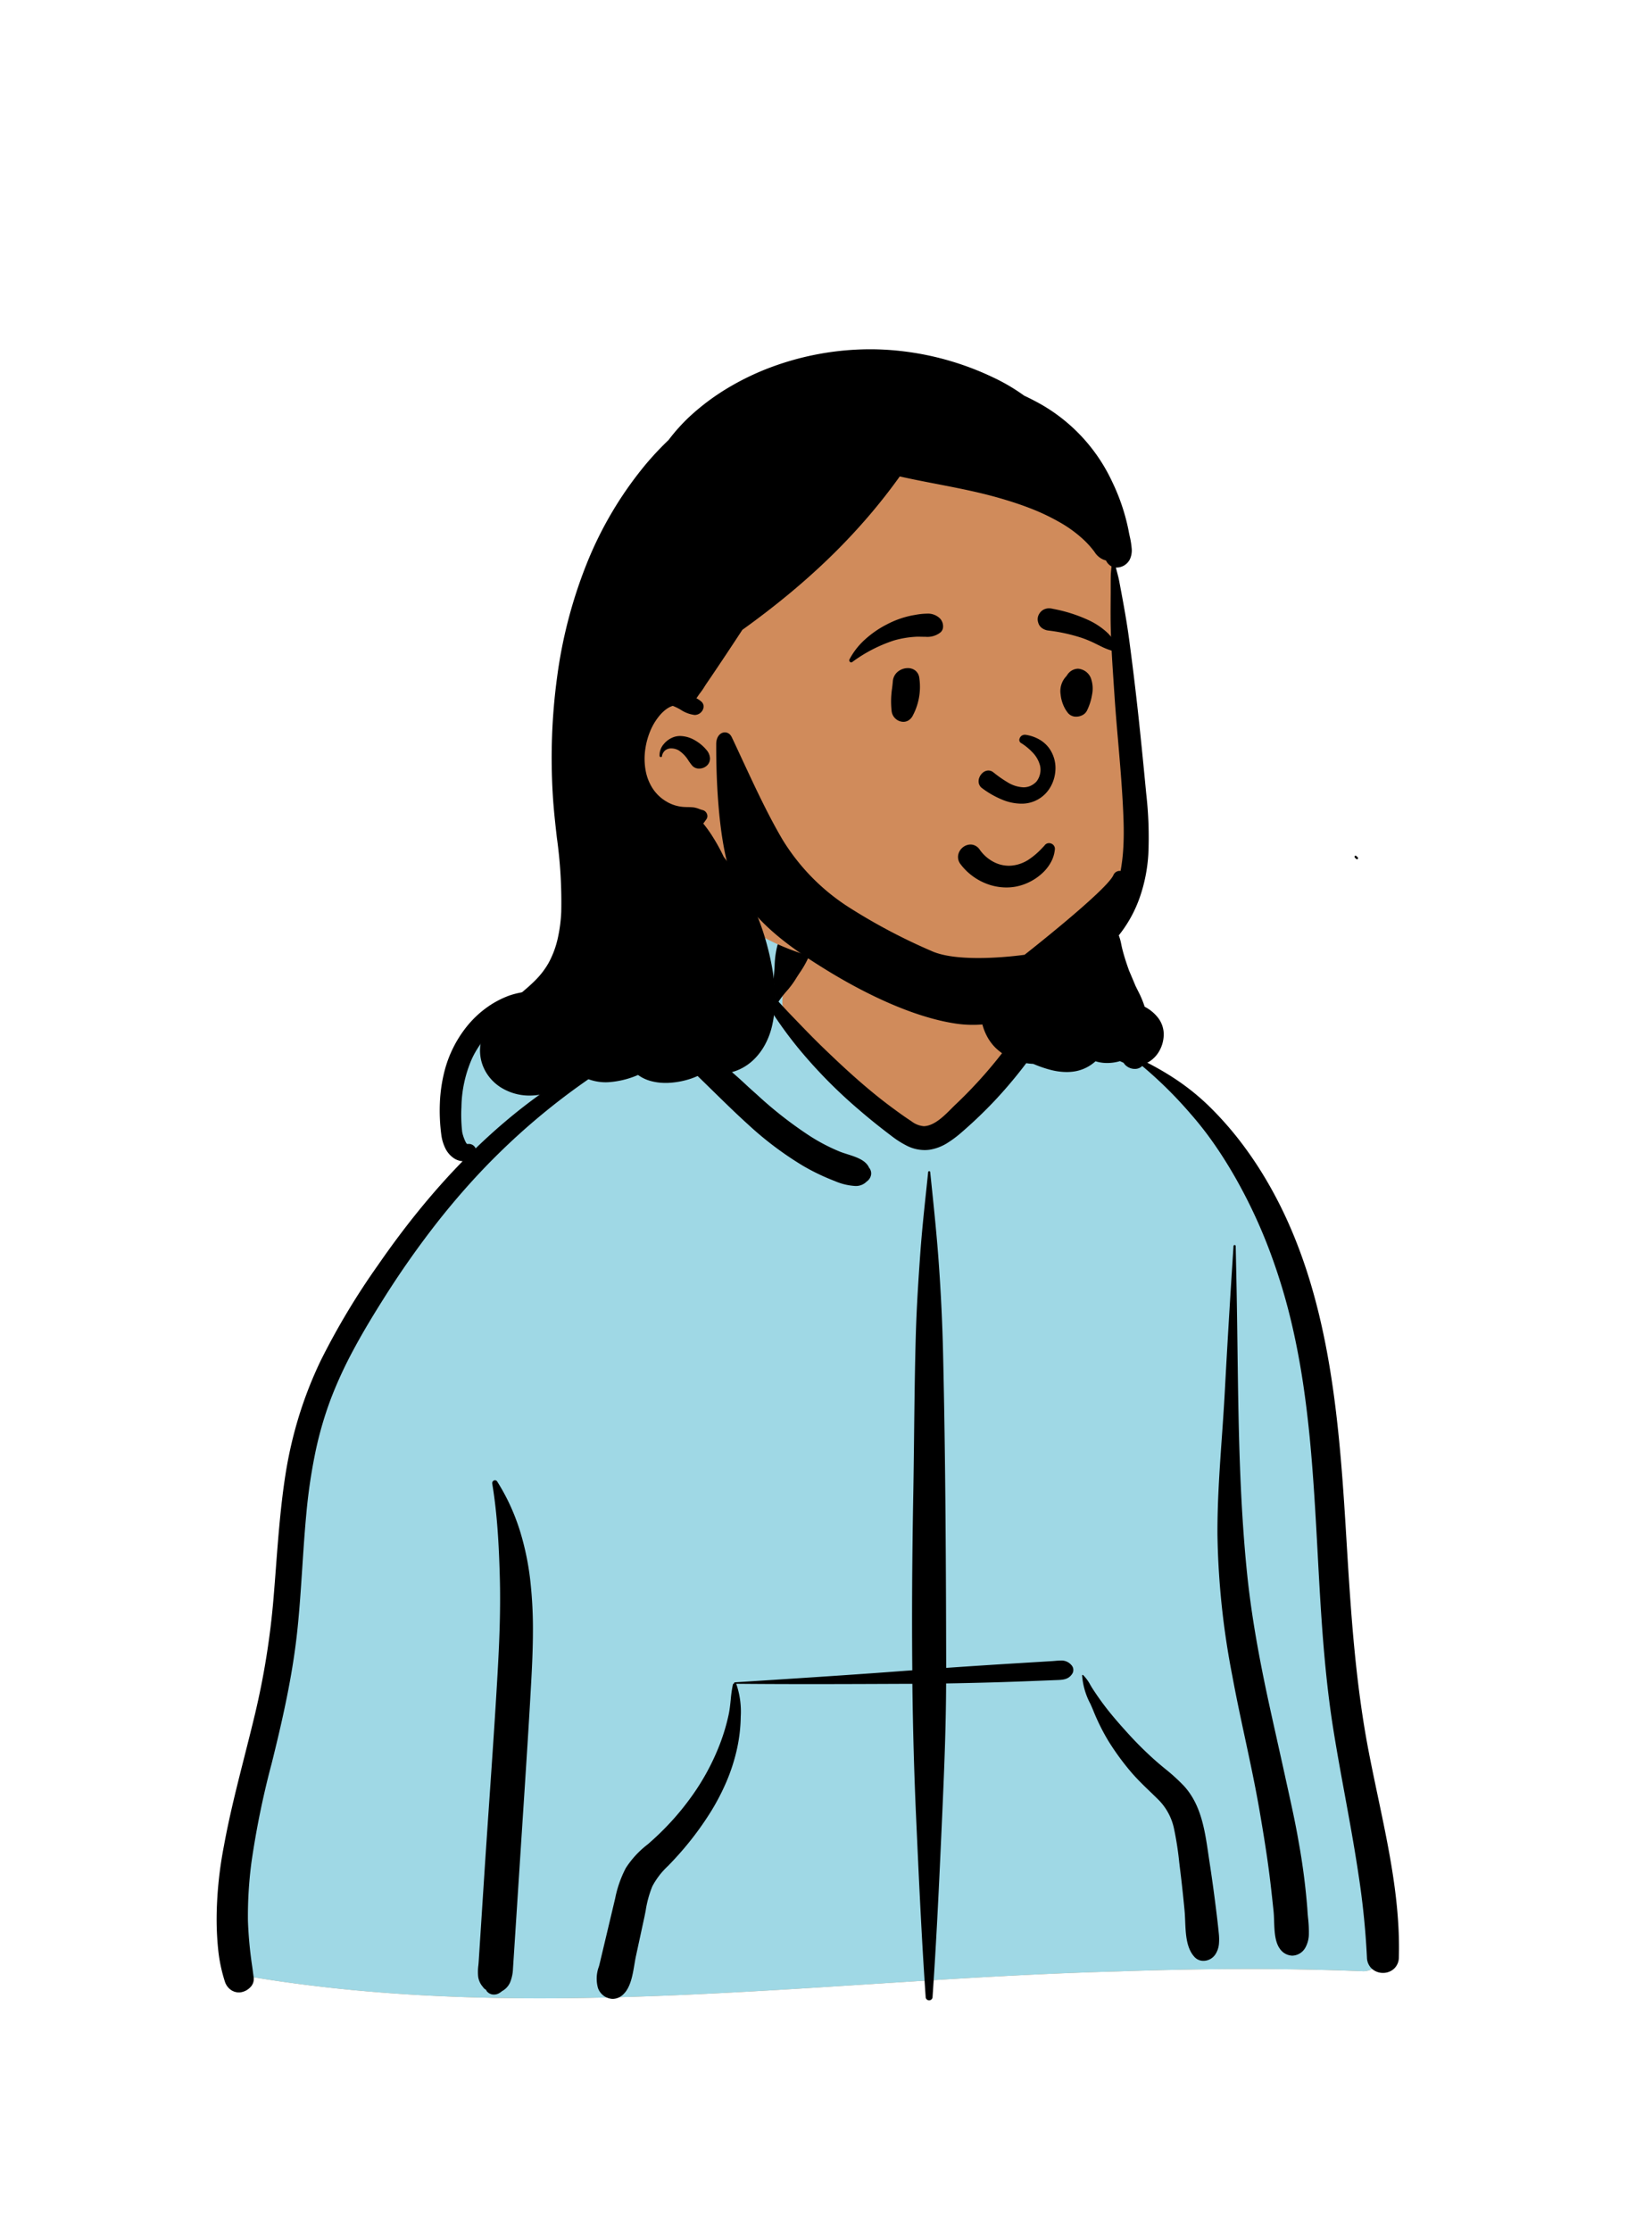 <svg id="peep-27" xmlns="http://www.w3.org/2000/svg" width="240" height="324" viewBox="0 0 240 324">
  <g id="BODY" transform="translate(31.056 135.053)">
    <path id="_Skin" data-name="✋ Skin" d="M164.418,158.416c4.083-.2,2.441-7.342,2.148-9.966-3.233-9.583-2.473-20.039-3.744-30.084-.792-9.377-1.81-18.725-2.666-28.1C158.474,71.25,146.4,32.53,132.623,26.3c-1.736-7.618-8.9-14.73-17.974-14.73C108.464,4.248,101.018-.907,91.468.134,87.521.313,83.694,4.5,79.913,5.309,77.8,5.6,59.005,4.849,55.241,7.086c-2.622,1.347-4.989,3.835-4.218,7,1.23,3.839-2.592-.315-10.566,3.782C24.2,27.641,33.913,40.71,34.344,41.115,24.2,55.238,15.329,66.7,11.225,83.958,8.566,96.774,8.865,110,6.637,122.887A114.079,114.079,0,0,1,3.337,136c-1.415,5.677-2.1,19.825-2.884,19.952-1.421.353.821,3.272,2.327,3.275,41.752,6.928,84.161.287,126.137-.8C140.747,158.021,152.589,157.926,164.418,158.416Z" transform="translate(2.642 -7.186)" fill="#d08b5b"/>
    <path id="_Jacket" data-name="🧥 Jacket" d="M79.965,13.623c0,4.445,15.429,20.963,20.754,19.873q5.325-1.09,16.09-14.213v-5.66l-1.55-6.161c8.78.31,15.668,7.272,17.364,14.719,13.64,6.165,25.61,44.176,27.479,63.391l.054.576c.856,9.37,1.874,18.718,2.666,28.1,1.271,10.045.511,20.5,3.744,30.084l.019.163c.337,2.744,1.834,9.61-2.167,9.8-11.829-.49-23.671-.395-35.5.017-41.976,1.085-84.385,7.726-126.137.8-1.506,0-3.748-2.922-2.327-3.275.78-.126,1.468-14.275,2.884-19.952l.269-.9a109.048,109.048,0,0,0,3.031-12.221c2.228-12.882,1.929-26.112,4.588-38.928,4.1-17.262,12.972-28.72,23.119-42.843-.431-.4-10.147-13.474,6.113-23.243,7.974-4.1,11.8.056,10.566-3.782-.771-3.168,1.6-5.657,4.218-7C59.005.727,77.8,1.479,79.913,1.187A11.321,11.321,0,0,0,82.874,0L82.7.573Q79.965,9.749,79.965,13.623Z" transform="translate(2.642 -3.064)" fill="#9fd8e5"/>
    <path id="_Ink" data-name="🖍 Ink" d="M103.5,159.912a.489.489,0,0,1-.5-.478c-.614-8.906-1.013-17.776-1.4-26.354v-.008c-.274-6.1-.449-12.351-.533-19.121l-.345,0h-.017l-.51,0c-4.566.02-9.286.04-13.928.04-3.974,0-7.508-.015-10.805-.046l0,0a.206.206,0,0,1,.034.052,12.3,12.3,0,0,1,.639,4.719,23.331,23.331,0,0,1-.649,5.134,26.97,26.97,0,0,1-1.469,4.409,33.061,33.061,0,0,1-2.153,4.143,45.475,45.475,0,0,1-5.7,7.376l-.137.146c-.146.155-.3.313-.446.465l-.007.007a11.134,11.134,0,0,0-2.284,2.963,15.628,15.628,0,0,0-.963,3.509c-.058.3-.118.613-.181.912l-.036.168-1.2,5.543c-.081.376-.15.784-.222,1.217-.265,1.585-.565,3.382-1.661,4.381a2.217,2.217,0,0,1-1.5.62,2.366,2.366,0,0,1-2.133-1.58,5.029,5.029,0,0,1,.144-3.147h0c.046-.179.094-.363.136-.541l2.216-9.321a16.33,16.33,0,0,1,1.548-4.415,13.641,13.641,0,0,1,3.177-3.438l.013-.011a40.384,40.384,0,0,0,3.264-3.147,38.533,38.533,0,0,0,2.881-3.5,33.786,33.786,0,0,0,4.343-7.938A28.611,28.611,0,0,0,74.4,118.32c.138-.677.209-1.377.279-2.054a19.563,19.563,0,0,1,.309-2.192.27.27,0,0,1,.195-.191.119.119,0,0,1,.012-.1.108.108,0,0,1,.086-.048l6.743-.434c5.758-.371,11.921-.778,17.977-1.237l1.058-.076c-.075-7.759-.029-16.108.141-25.522.053-2.929.087-5.907.12-8.786v-.012c.055-4.789.111-9.741.256-14.611.119-3.989.378-7.932.641-11.6.222-3.092.553-6.218.874-9.241.089-.838.181-1.705.27-2.569a.149.149,0,0,1,.3,0l.295,2.847c.326,3.161.7,6.836.954,10.44.313,4.371.522,8.771.621,13.076.364,15.791.423,31.829.45,45.624,2-.139,4.078-.277,6.169-.412,1.237-.08,2.568-.163,4.187-.262l3.559-.216,1.465-.09c.137-.009.28-.021.418-.033h0c.265-.023.538-.047.8-.047a1.873,1.873,0,0,1,1.585.647,1.036,1.036,0,0,1,.158,1.225c-.557.9-1.385.928-2.344.962h-.011l-.192.007-2.931.116c-1.853.072-4.048.154-6.281.217-2.211.062-4.428.112-6.591.149-.022,6.409-.285,12.761-.575,19.245l-.13,2.886c-.392,8.716-.758,16.032-1.266,23.409A.489.489,0,0,1,103.5,159.912Zm-63.211-.834a1.314,1.314,0,0,1-1.168-.658l.148.1a.238.238,0,0,0,.045.025c0-.007-.15-.123-.48-.366l-.356-.46a2.879,2.879,0,0,1-.49-1.232,7.164,7.164,0,0,1,.029-1.655c.018-.189.036-.385.048-.571l.816-12.6c.235-3.618.486-7.277.73-10.817.419-6.083.852-12.374,1.205-18.57.231-4.06.45-8.864.319-13.714-.074-2.757-.172-4.871-.317-6.857-.183-2.508-.439-4.737-.784-6.816a.427.427,0,0,1,.093-.352.409.409,0,0,1,.306-.147.381.381,0,0,1,.325.193,29.516,29.516,0,0,1,1.885,3.469,31.3,31.3,0,0,1,1.392,3.614A39.469,39.469,0,0,1,45.6,99.325a62.7,62.7,0,0,1,.343,7.049c-.006,2.545-.129,5.109-.236,7.059-.272,4.963-.588,9.926-.916,15l-.5,7.664-1.245,19.214a5.876,5.876,0,0,1-.382,1.907,2.629,2.629,0,0,1-1.2,1.356,2.827,2.827,0,0,1-.488.335A1.463,1.463,0,0,1,40.294,159.078Zm-37.067-.312a2.013,2.013,0,0,1-1.251-.436,2.349,2.349,0,0,1-.772-1.113,22.616,22.616,0,0,1-1-4.862,43.2,43.2,0,0,1-.2-4.978,57.566,57.566,0,0,1,1.054-9.891c.8-4.394,1.921-8.8,3-13.055v0l0-.007c.5-1.965,1.015-4,1.494-6,.663-2.781,1.228-5.612,1.676-8.414s.8-5.66,1.037-8.517c.123-1.463.236-2.951.346-4.39v-.012c.335-4.408.681-8.966,1.37-13.414a60.69,60.69,0,0,1,1.959-8.547,58.564,58.564,0,0,1,3.2-8.162,105.241,105.241,0,0,1,8.288-13.808c1.907-2.762,3.872-5.394,5.84-7.822,2.1-2.59,4.276-5.042,6.472-7.287a2.511,2.511,0,0,1-1.212-.39,3.67,3.67,0,0,1-1.326-1.526,6.251,6.251,0,0,1-.569-1.959,26.852,26.852,0,0,1-.2-4.664,22.284,22.284,0,0,1,.689-4.613A17.18,17.18,0,0,1,36.5,18.288a14.826,14.826,0,0,1,2.7-2.527A13.606,13.606,0,0,1,42.5,14a12.034,12.034,0,0,1,3.85-.646c.115,0,.237,0,.374,0,.2,0,.4,0,.6.006h0c.2,0,.4.006.61.006a7.147,7.147,0,0,0,2.2-.27,3.988,3.988,0,0,0,2.056-1.715A14.987,14.987,0,0,0,53.43,8.87l.143-.343.033-.078a15.751,15.751,0,0,1,1.6-2.994,9.339,9.339,0,0,1,2.4-2.384A18.515,18.515,0,0,1,64.88.546L65.04.52A36.876,36.876,0,0,1,71.054,0a23.567,23.567,0,0,1,11.1,2.5.047.047,0,0,1,.022.054.047.047,0,0,1-.045.038h0l-1.678-.067c-2.026-.079-3.725-.132-5.433-.132-1.928,0-3.633.071-5.215.216a36.456,36.456,0,0,0-5.18.833l-.535.129a22.884,22.884,0,0,0-2.816.838,9.072,9.072,0,0,0-2.539,1.425A7.121,7.121,0,0,0,57.07,7.923a22.779,22.779,0,0,0-1.122,2.458l-.065.16-.092.223a13.245,13.245,0,0,1-1.25,2.378,7.067,7.067,0,0,1-1.877,1.91,6.794,6.794,0,0,1-2.592,1.019,20.6,20.6,0,0,1-2.785.269h0c-.424.022-.863.044-1.29.078a9.4,9.4,0,0,0-2.863.7,10.549,10.549,0,0,0-2.5,1.488,12.138,12.138,0,0,0-2.055,2.1,13.045,13.045,0,0,0-1.522,2.522,18.172,18.172,0,0,0-1.5,6.942,21.932,21.932,0,0,0,.111,3.646,5.741,5.741,0,0,0,.305,1.012c.107.272.307.729.45.729h.009a1.255,1.255,0,0,1,.172-.012,1.077,1.077,0,0,1,1.018.644c1.353-1.307,2.726-2.556,4.082-3.711a78.518,78.518,0,0,1,11.228-8,73.23,73.23,0,0,1,9.526-4.851H62.42a1.573,1.573,0,0,0-.733.177.109.109,0,0,1-.154-.055.1.1,0,0,1,.023-.116,3.511,3.511,0,0,1,1.191-.84,3.353,3.353,0,0,1,1.3-.25,4.7,4.7,0,0,1,1.058.129c.289-.092.553-.173.806-.247a.128.128,0,0,1,.036-.005.11.11,0,0,1,.1.083.122.122,0,0,1-.049.139l-.309.2A16.766,16.766,0,0,1,69.456,20.9l.02.013a69.546,69.546,0,0,1,7.733,6.324l.011.01.748.673.5.445a58.321,58.321,0,0,0,7.606,5.961,26.873,26.873,0,0,0,4.51,2.358c.307.121.654.231,1.022.347,1.254.4,2.675.845,3.165,1.951a1.3,1.3,0,0,1,.3,1.019,1.483,1.483,0,0,1-.636,1,2.18,2.18,0,0,1-1.693.649,8.714,8.714,0,0,1-2.968-.725,31.481,31.481,0,0,1-4.62-2.219,48.9,48.9,0,0,1-7.966-6c-1.706-1.543-3.375-3.176-4.989-4.756-.817-.8-1.661-1.626-2.5-2.434-.524-.5-1.052-1.02-1.561-1.52-.543-.532-1.1-1.083-1.664-1.618l-.545-.516c-.083-.078-.171-.162-.264-.25A10.9,10.9,0,0,0,63.74,20.04c-.61.364-1.23.726-1.831,1.077-.971.567-1.974,1.152-2.945,1.753C57,24.085,54.893,25.5,52.535,27.185a98.425,98.425,0,0,0-11.429,9.608c-1.6,1.558-3.182,3.22-4.715,4.94-1.479,1.659-2.952,3.42-4.377,5.234a132.46,132.46,0,0,0-7.841,11.174l-.369.587c-1.617,2.585-2.872,4.727-3.949,6.742a60.684,60.684,0,0,0-3.268,7.089,52.468,52.468,0,0,0-2.343,8.221,79.7,79.7,0,0,0-1.22,8.468c-.245,2.6-.419,5.24-.586,7.8-.2,3.01-.4,6.123-.724,9.175-.286,2.7-.714,5.519-1.309,8.6-.486,2.52-1.083,5.22-1.878,8.5l-.327,1.34-.2.8-.012.049v0a125.357,125.357,0,0,0-2.949,14.452,60.1,60.1,0,0,0-.5,8.361,58.9,58.9,0,0,0,.643,6.812l0,.013c.066.492.134,1,.2,1.5a1.689,1.689,0,0,1-.521,1.392,2.426,2.426,0,0,1-1.325.7A2.12,2.12,0,0,1,3.227,158.766Zm166.227-2.833a2.407,2.407,0,0,1-1.572-.561,2.271,2.271,0,0,1-.769-1.678,115.13,115.13,0,0,0-1.2-11.868c-.58-3.925-1.308-7.9-2.012-11.736v0c-.565-3.081-1.149-6.267-1.655-9.419-.613-3.819-1.1-8.018-1.486-12.839-.345-4.3-.582-8.682-.811-12.921v0c-.293-5.418-.6-11.021-1.128-16.5-.287-2.949-.615-5.628-1-8.191-.437-2.876-.938-5.532-1.532-8.12a85.652,85.652,0,0,0-3.333-11.085,74.544,74.544,0,0,0-4.906-10.479c-.99-1.739-2.017-3.377-3.053-4.87a49.273,49.273,0,0,0-3.535-4.528,60.846,60.846,0,0,0-6.994-6.912,1.511,1.511,0,0,1-1.083.424,1.98,1.98,0,0,1-1.064-.319,1.778,1.778,0,0,1-.719-.894,5.983,5.983,0,0,1-.254-1.516,8.475,8.475,0,0,0-.14-1.113,13.055,13.055,0,0,0-.733-2.33,15.313,15.313,0,0,0-2.65-4.13,16.676,16.676,0,0,0-1.877-1.8,17.754,17.754,0,0,0-2.127-1.488,13.629,13.629,0,0,0-2.941-1.2c-.6-.189-1.212-.384-1.81-.632a.065.065,0,0,1-.042-.061.058.058,0,0,1,.042-.054,5.189,5.189,0,0,1,1.7-.26,13.568,13.568,0,0,1,3.833.725,12.907,12.907,0,0,1,2.681,1.2,16.556,16.556,0,0,1,2.391,1.714,15.391,15.391,0,0,1,2.124,2.224,15.206,15.206,0,0,1,1.637,2.6l.087.177a17.4,17.4,0,0,1,1.15,2.9,6.32,6.32,0,0,1,.211,3.03c-.012.054-.026.106-.041.154a39.406,39.406,0,0,1,4.887,2.846,33.6,33.6,0,0,1,4.388,3.584,48.308,48.308,0,0,1,4.419,4.945,54.883,54.883,0,0,1,3.743,5.478,61.377,61.377,0,0,1,3.062,5.8c.886,1.918,1.708,3.951,2.443,6.041.7,1.98,1.338,4.077,1.906,6.233.533,2.022,1.021,4.168,1.45,6.378.76,3.915,1.367,8.17,1.857,13.009.454,4.488.754,8.918,1.01,13.036l.267,4.37c.324,5.255.629,9.669,1.069,14.127.514,5.2,1.154,9.792,1.959,14.03l.129.672c.4,2.042.835,4.123,1.26,6.136v0c.8,3.807,1.634,7.743,2.221,11.644.316,2.1.539,4.021.679,5.869a56.755,56.755,0,0,1,.157,5.906,2.239,2.239,0,0,1-.739,1.68A2.356,2.356,0,0,1,169.454,155.933Zm-26.106-1.754a1.718,1.718,0,0,1-1.29-.563c-1.192-1.287-1.277-3.369-1.352-5.207v0c-.021-.519-.041-1.01-.084-1.469-.163-1.741-.35-3.5-.557-5.239l-.106-.872c-.04-.321-.079-.649-.117-.966a46.365,46.365,0,0,0-.781-4.99,8.4,8.4,0,0,0-2.412-4.256c-.363-.361-.736-.721-1.1-1.068l0,0c-.887-.855-1.8-1.74-2.63-2.7a37.437,37.437,0,0,1-3.348-4.566,30.784,30.784,0,0,1-2.174-4.349l-.1-.248c-.109-.259-.228-.529-.355-.815a10.414,10.414,0,0,1-1.209-4.126.09.09,0,0,1,.152-.063,6.167,6.167,0,0,1,1.05,1.442c.115.195.234.4.357.585.516.793,1.056,1.567,1.607,2.3,1.135,1.513,2.421,2.96,3.64,4.3a52.067,52.067,0,0,0,3.724,3.684c.49.439,1.009.868,1.511,1.284a27.166,27.166,0,0,1,2.75,2.5c2.492,2.721,3.03,6.381,3.551,9.921v.008c.035.24.072.488.108.731l.062.406c.332,2.155.644,4.407.928,6.7v0c.125,1,.266,2.143.379,3.264l.034.345a7.943,7.943,0,0,1,.022,1.592,3.314,3.314,0,0,1-.511,1.491,2.136,2.136,0,0,1-.765.7A2.063,2.063,0,0,1,143.349,154.179Zm12.926-.751a2.284,2.284,0,0,1-1.849-1.058c-.7-1-.751-2.582-.8-3.978-.017-.5-.033-.969-.076-1.39-.2-1.931-.374-3.5-.551-4.926-.4-3.244-.941-6.513-1.462-9.562-.614-3.584-1.39-7.2-2.14-10.7-.634-2.958-1.29-6.016-1.845-9.039A115.632,115.632,0,0,1,145.391,92.3c-.025-4.722.312-9.516.638-14.152h0c.153-2.181.312-4.435.431-6.657.347-6.475.76-13.379,1.264-21.109a.158.158,0,0,1,.163-.153.149.149,0,0,1,.154.153c.035,1.625.07,3.264.11,5.225.066,3.206.109,6.468.15,9.623v0c.07,5.326.141,10.834.33,16.247.212,6.071.551,11.374,1.039,16.214.313,3.109.761,6.324,1.369,9.827.509,2.931,1.141,6.115,1.932,9.734.352,1.611.717,3.241,1.07,4.817l0,.015c.374,1.669.76,3.394,1.131,5.093.13.6.264,1.2.393,1.79l.015.068c.568,2.574,1.156,5.236,1.607,7.869a97.209,97.209,0,0,1,1.259,9.669l.027.423c.018.3.049.62.081.961a17.511,17.511,0,0,1,.116,2.278,4.113,4.113,0,0,1-.513,2.034A2.241,2.241,0,0,1,156.275,153.427ZM102.811,36.435a5.762,5.762,0,0,1-2.507-.61,13.7,13.7,0,0,1-2.239-1.416l-.163-.123c-1.658-1.256-3.145-2.454-4.546-3.664a71.564,71.564,0,0,1-8.4-8.437,58.5,58.5,0,0,1-3.568-4.71,31.034,31.034,0,0,1-2.858-5.164.245.245,0,0,1,.02-.232.209.209,0,0,1,.172-.1.218.218,0,0,1,.15.066c.793.755,1.539,1.54,2.164,2.209.008-.459-.023-.928-.052-1.381a11.864,11.864,0,0,1-.019-1.971c.042-.407.068-.835.093-1.249a13.238,13.238,0,0,1,.4-2.923A2.5,2.5,0,0,1,83.825,4.94a2.384,2.384,0,0,1,.631.086,2.623,2.623,0,0,1,1.565,1.329,2.066,2.066,0,0,1,.14,1.676,14.446,14.446,0,0,1-1.514,2.739h0c-.208.319-.423.65-.625.98a13.2,13.2,0,0,1-1.233,1.619,13.9,13.9,0,0,0-1.167,1.514l.774.835c.343.369.75.8,1.169,1.238l1.351,1.4c1,1.037,2.084,2.144,3.2,3.22,1.912,1.845,3.416,3.242,4.875,4.527,1.809,1.594,3.5,2.966,5.163,4.194.742.547,1.606,1.179,2.484,1.761l.315.209a3.38,3.38,0,0,0,1.768.7c.053,0,.107,0,.16-.007,1.452-.133,2.793-1.477,3.87-2.556.189-.189.368-.368.541-.535l.061-.059a65.7,65.7,0,0,0,7.932-9.022c.5-.694,1-1.413,1.517-2.2-.918-1.072-.916-2.977-.915-4.507v0c0-.363,0-.706-.011-1.013-.041-1.062-.047-2.141-.052-3.184v-.21l0-.228,0-.082a2.832,2.832,0,0,1,.43-1.956.082.082,0,0,1,.066-.028.119.119,0,0,1,.054.013,2.421,2.421,0,0,1,1.064,1.4l.009.022.056.13.029.067c.263.6.521,1.209.77,1.8v0l.009.021.209.5c.3.7.577,1.423.848,2.121l.128.331c.133.341.273.717.428,1.149.081.236.166.476.261.734l.021.019a2.193,2.193,0,0,1,.305.316,1.533,1.533,0,0,1,.787,1,3.214,3.214,0,0,1-.782,2.644l-.077.119a66.454,66.454,0,0,1-7.529,9.622c-1.376,1.451-2.848,2.863-4.377,4.2l-.266.231a15.9,15.9,0,0,1-2.168,1.621,6.86,6.86,0,0,1-2.513.945A5.2,5.2,0,0,1,102.811,36.435Z" transform="translate(0.423 -4.468)"/>
  </g>
  <g id="HEAD" transform="translate(78.592 38.043)">
    <path id="_Skin-2" data-name="✋ Skin" d="M72.763,19.051c.23-2.14-2.269-7.849-2.209-6.691C66.549,6.167,58.731,3.732,51.986,1.688c-14.319-4.739-25.5.984-35.562,11.128C10.484,18.378,4.833,24.591,1.851,32.291c-5.866,14.688,2.927,31.437,16.3,38.454a36.044,36.044,0,0,1,3.282,1.848c5.527,3.2,12.018,4.309,18.177,5.7,11.523,2.64,25.994,1.382,32.785-9.616C77,60.874,75.775,51.412,75.414,42.75,74.873,35.161,73.922,26.584,72.763,19.051Z" transform="translate(10.33 25.151)" fill="#d08b5b"/>
    <path id="_Ink-2" data-name="🖍 Ink" d="M7.229,108.38a7.8,7.8,0,0,1-4.323-1.258A6.662,6.662,0,0,1,1.437,105.8a6.355,6.355,0,0,1-.986-1.65A6.079,6.079,0,0,1,.2,100.313,8.069,8.069,0,0,1,1.98,97.086a21.823,21.823,0,0,1,2.708-2.552l.369-.3.232-.189.044-.036c.861-.7,1.752-1.431,2.548-2.219a11.9,11.9,0,0,0,2.076-2.661A13.674,13.674,0,0,0,11.3,85.517a21.845,21.845,0,0,0,.5-3.833,67.473,67.473,0,0,0-.639-10.769c-.224-1.98-.456-4.026-.581-6.042-.179-2.891-.218-5.812-.115-8.68.1-2.893.354-5.8.743-8.649A68.381,68.381,0,0,1,15.464,31.23a53.922,53.922,0,0,1,8.57-14.47A44.735,44.735,0,0,1,27.4,13.166,26.847,26.847,0,0,1,30.358,9.86a33.421,33.421,0,0,1,5.7-4.272A38.294,38.294,0,0,1,42.563,2.5,41.453,41.453,0,0,1,56.67,0c.76,0,1.526.022,2.275.066A41.906,41.906,0,0,1,74.612,4.118a27.776,27.776,0,0,1,4.437,2.617c.962.45,1.883.93,2.738,1.427A25.208,25.208,0,0,1,91.856,19.279,29.487,29.487,0,0,1,94.2,26.224l.075.4c.032.162.068.329.106.505a12.151,12.151,0,0,1,.288,1.762,3.072,3.072,0,0,1-.281,1.655A2.189,2.189,0,0,1,92.519,31.7c-.048,0-.1,0-.143-.006.053.215.11.434.165.645v0c.123.47.25.956.34,1.437l.356,1.9c.07.378.124.671.175.951.4,2.2.691,4.008.913,5.681.536,4.02,1.017,8.03,1.429,11.918.266,2.5.539,5.219.86,8.544l.164,1.709a55.621,55.621,0,0,1,.312,8.864,23.265,23.265,0,0,1-1.263,6.311A18.782,18.782,0,0,1,92.8,85.117a7.542,7.542,0,0,1,.363,1.324v0c.049.231.1.47.162.717.285,1.134.666,2.24.967,3.077l.043.1.008.018c.151.353.306.717.458,1.077l.443,1.057.346.693a14.45,14.45,0,0,1,.967,2.3,5.892,5.892,0,0,1,1.921,1.573,3.95,3.95,0,0,1,.848,2.312,4.9,4.9,0,0,1-.548,2.368,4.336,4.336,0,0,1-1.645,1.775,3.5,3.5,0,0,1-1.787.486,5.66,5.66,0,0,1-2.37-.614,6.652,6.652,0,0,1-1.863.273,5.637,5.637,0,0,1-1.694-.253,6.01,6.01,0,0,1-1.505,1,5.879,5.879,0,0,1-1.791.509,7.66,7.66,0,0,1-.9.053,9.413,9.413,0,0,1-2.327-.311,17.419,17.419,0,0,1-2.246-.756l-.122-.049c-.048-.019-.1-.04-.162-.068a8.378,8.378,0,0,1-5.452-2.312,6.856,6.856,0,0,1-1.193-1.57,7.841,7.841,0,0,1-.978-3.446,6.9,6.9,0,0,1,.152-1.765,6.307,6.307,0,0,1,.623-1.669c-.218.009-.489.021-.748.027-.624.018-1.277.027-1.939.027-2.786,0-5.612-.162-8.01-.32l-.78-.053a11.387,11.387,0,0,1-3.46-.65,3.376,3.376,0,0,1-1.337-.932,2.537,2.537,0,0,1-.562-1.6.493.493,0,0,1,.144-.358A.541.541,0,0,1,57.213,89a.49.49,0,0,1,.134.019c.433.122.87.272,1.294.418h0a14.04,14.04,0,0,0,2.377.662,36.678,36.678,0,0,0,3.886.32c.372.017.756.035,1.136.056l.479.027c1.342.074,2.786.142,4.259.142a29.679,29.679,0,0,0,5.884-.513,30.487,30.487,0,0,0,7.3-2.522,20.233,20.233,0,0,0,3.083-1.878,16.6,16.6,0,0,0,2.648-2.45,13.557,13.557,0,0,0,2.094-3.314,17.964,17.964,0,0,0,1.18-3.726,26.647,26.647,0,0,0,.492-3.928c.067-1.195.076-2.476.028-3.918-.128-3.8-.458-7.657-.778-11.388v0c-.2-2.278-.4-4.633-.55-6.949l-.183-2.745c-.169-2.558-.292-4.7-.346-6.871-.033-1.314-.023-2.65-.014-3.943,0-.332.005-.708.007-1.077,0-.28,0-.572,0-.829v0c0-.55,0-1.119.012-1.677.008-.354.041-.707.074-1.048.01-.1.021-.224.031-.339a1.773,1.773,0,0,1-.514-.412,1.727,1.727,0,0,1-.283-.444,2.74,2.74,0,0,1-1.661-1.232A13.112,13.112,0,0,0,87.842,27.8a18.321,18.321,0,0,0-3.715-2.727,31.024,31.024,0,0,0-4.32-2.028c-1.331-.513-2.815-1-4.536-1.491-2.933-.834-5.986-1.424-8.939-1.995-1.759-.34-3.578-.691-5.353-1.091-1.28,1.789-2.675,3.58-4.147,5.324A90.588,90.588,0,0,1,49.581,31.4c-2.477,2.321-5.178,4.6-8.027,6.788-1.228.942-2.354,1.778-3.442,2.555-1.638,2.5-3.16,4.79-4.654,6.991l-.675.992-.01.019c-.092.14-.18.281-.27.425a9.44,9.44,0,0,1-.622.871c-.144.212-.293.427-.443.64a3.569,3.569,0,0,1,.753.52.92.92,0,0,1,.287.71,1.176,1.176,0,0,1-.287.715,1.287,1.287,0,0,1-1.02.481,4.712,4.712,0,0,1-2.037-.771A7.889,7.889,0,0,0,28,51.785a3.28,3.28,0,0,0-1,.527,5.588,5.588,0,0,0-.879.839,8.706,8.706,0,0,0-1.265,2,10.785,10.785,0,0,0-.851,2.963,9.556,9.556,0,0,0,.058,3.077,7.142,7.142,0,0,0,.962,2.5,6,6,0,0,0,1.865,1.874h0c.056.034.113.069.17.1l0,0,0,0c.05.032.1.064.162.1a5.637,5.637,0,0,0,2.355.7c.2.014.4.018.6.022a8.386,8.386,0,0,1,.841.044,3.624,3.624,0,0,1,.822.226,5.545,5.545,0,0,0,.534.173.9.9,0,0,1,.6.57.78.78,0,0,1-.072.726l-.017.025c-.155.223-.3.433-.457.622a18.053,18.053,0,0,1,1.417,1.987A26.465,26.465,0,0,1,35.4,73.7c.415.547.819,1.112,1.233,1.727a37.55,37.55,0,0,1,2.956,5.261,36.623,36.623,0,0,1,2.064,5.672c1.31,4.811,1.549,8.761.731,12.075a10.743,10.743,0,0,1-.983,2.554,8.949,8.949,0,0,1-1.581,2.118,7.445,7.445,0,0,1-2.137,1.478,7.248,7.248,0,0,1-2.649.634c-.123.006-.248.009-.372.009a7.417,7.417,0,0,1-1.968-.264,10.331,10.331,0,0,1-2.668,1.147,12.071,12.071,0,0,1-2.8.433c-.1,0-.2,0-.293,0a7.973,7.973,0,0,1-2.088-.266,5.615,5.615,0,0,1-1.888-.889,12.983,12.983,0,0,1-4.3,1.051c-.135.008-.273.012-.409.012a7.235,7.235,0,0,1-2.038-.295,6.773,6.773,0,0,1-1.843-.848,13.933,13.933,0,0,1-3.844,2.42A8.852,8.852,0,0,1,7.229,108.38ZM127.407,74.063a.166.166,0,0,1-.1-.031l-.017-.015-.184-.184a.188.188,0,0,1-.046-.076.341.341,0,0,1-.01-.076v-.02a.1.1,0,0,1,.031-.074.112.112,0,0,1,.079-.036.347.347,0,0,1,.114.019.217.217,0,0,1,.063.044l.177.178a.159.159,0,0,1,0,.224A.143.143,0,0,1,127.407,74.063ZM31.835,60.894a1.3,1.3,0,0,1-1.025-.444c-.176-.212-.34-.444-.512-.689a4.654,4.654,0,0,0-1.45-1.518,2.263,2.263,0,0,0-1.054-.279,1.42,1.42,0,0,0-.869.268,1.339,1.339,0,0,0-.494.867.145.145,0,0,1-.149.128.2.2,0,0,1-.2-.177,2.476,2.476,0,0,1,.619-1.722,3.318,3.318,0,0,1,1.548-1.045,2.866,2.866,0,0,1,.834-.12,4.448,4.448,0,0,1,2.184.653,6.048,6.048,0,0,1,1.708,1.465,1.953,1.953,0,0,1,.433,1.088,1.388,1.388,0,0,1-.433,1.08A1.657,1.657,0,0,1,31.835,60.894Z" transform="translate(-8.855 12.681)"/>
  </g>
  <g id="FACE" transform="translate(112.183 77.354)">
    <path id="_Ink-3" data-name="🖍 Ink" d="M22.824,40.539a8.045,8.045,0,0,1-3.052-.61,8.621,8.621,0,0,1-1.992-1.145,8.487,8.487,0,0,1-1.622-1.636,1.676,1.676,0,0,1-.338-1.3,1.871,1.871,0,0,1,.728-1.172,1.793,1.793,0,0,1,1.067-.372,1.548,1.548,0,0,1,.238.018,1.648,1.648,0,0,1,1.1.73l.065.09A5.7,5.7,0,0,0,21.108,36.9a4.735,4.735,0,0,0,2.069.483,4.583,4.583,0,0,0,.513-.029,5.388,5.388,0,0,0,2.278-.8,10.668,10.668,0,0,0,1.93-1.611c.138-.141.284-.294.474-.5a.751.751,0,0,1,.394-.3.806.806,0,0,1,.256-.041.871.871,0,0,1,.714.373.8.8,0,0,1,.135.524,4.812,4.812,0,0,1-.57,1.864,6.221,6.221,0,0,1-1.22,1.567,7.841,7.841,0,0,1-1.847,1.288,7.69,7.69,0,0,1-2.05.7A7.548,7.548,0,0,1,22.824,40.539Zm2.148-12.17h0a7.373,7.373,0,0,1-2.63-.53,13.281,13.281,0,0,1-3.093-1.756,1.189,1.189,0,0,1-.432-.687,1.423,1.423,0,0,1,.061-.771,1.754,1.754,0,0,1,.521-.753,1.267,1.267,0,0,1,.812-.317,1.151,1.151,0,0,1,.628.193l.209.161,0,0a16.744,16.744,0,0,0,1.936,1.347,4.768,4.768,0,0,0,2.321.74,2.505,2.505,0,0,0,.981-.193,2.74,2.74,0,0,0,.913-.647,2.8,2.8,0,0,0,.531-2.255,4.26,4.26,0,0,0-1.13-2,8.241,8.241,0,0,0-1.711-1.381.531.531,0,0,1-.144-.61.8.8,0,0,1,.264-.38.809.809,0,0,1,.505-.167,1.076,1.076,0,0,1,.181.016,5.736,5.736,0,0,1,2.018.729,4.577,4.577,0,0,1,1.357,1.252,4.974,4.974,0,0,1,.866,3.322,5.475,5.475,0,0,1-.444,1.744,5.087,5.087,0,0,1-1,1.5A4.779,4.779,0,0,1,24.972,28.369ZM7.859,16.485a1.724,1.724,0,0,1-1.119-.439,1.744,1.744,0,0,1-.587-1.128,12.706,12.706,0,0,1,.067-3.308c.04-.321.081-.654.11-1.012a1.98,1.98,0,0,1,.75-1.415,2.31,2.31,0,0,1,1.421-.5,1.751,1.751,0,0,1,1.075.338,1.594,1.594,0,0,1,.594,1.057,8.877,8.877,0,0,1-.926,5.469,1.754,1.754,0,0,1-.619.716A1.427,1.427,0,0,1,7.859,16.485Zm25.119-.75a1.508,1.508,0,0,1-1.183-.507A4.624,4.624,0,0,1,31.074,14a5.342,5.342,0,0,1-.368-1.477,3.131,3.131,0,0,1,.853-2.687,1.772,1.772,0,0,1,.137-.208,1.933,1.933,0,0,1,1.487-.856,1.611,1.611,0,0,1,.452.067,2.175,2.175,0,0,1,1.453,1.268,4.486,4.486,0,0,1,.18,2.453,8.214,8.214,0,0,1-.744,2.314,1.5,1.5,0,0,1-.643.635A1.947,1.947,0,0,1,32.979,15.735ZM.278,7.854a.274.274,0,0,1-.229-.14.306.306,0,0,1-.018-.3A10.425,10.425,0,0,1,2.368,4.454,14.446,14.446,0,0,1,5.5,2.317a13.445,13.445,0,0,1,3.714-1.3l.4-.069A9.66,9.66,0,0,1,11.226.776a2.5,2.5,0,0,1,2,.746,1.7,1.7,0,0,1,.4,1.208,1.106,1.106,0,0,1-.4.789,3.08,3.08,0,0,1-2.112.62c-.166,0-.338,0-.5-.008H10.6c-.16,0-.341-.009-.521-.009s-.314,0-.452.012a14.274,14.274,0,0,0-3.143.536A21.357,21.357,0,0,0,.424,7.806.26.26,0,0,1,.278,7.854Zm38.247-1.6h0l-.167-.042A9.458,9.458,0,0,1,36.524,5.5l-.6-.293A16.537,16.537,0,0,0,33.8,4.3a25.089,25.089,0,0,0-4.845-1.07,1.979,1.979,0,0,1-.972-.369,1.457,1.457,0,0,1-.544-.828A1.482,1.482,0,0,1,27.609.786a1.581,1.581,0,0,1,.767-.661A1.725,1.725,0,0,1,29.03,0a1.926,1.926,0,0,1,.377.038l.3.062a21.676,21.676,0,0,1,5.232,1.7,10.579,10.579,0,0,1,2.3,1.514,6.719,6.719,0,0,1,1.627,2.1c.057.439,0,.548-.055.622L38.8,6.06l-.015.02a.421.421,0,0,1-.26.173Z" transform="translate(11.197 10.99)"/>
  </g>
  <g id="FACIAL_HAIR" data-name="FACIAL HAIR" transform="translate(104.577 109.479)">
    <path id="_Ink-4" data-name="🖍 Ink" d="M44.8,32.3s-9.378,1.379-13.576-.57A84.091,84.091,0,0,1,19.17,25.338a30.653,30.653,0,0,1-9.545-9.772C7.434,11.837,5.613,7.881,3.779,3.956,3.672,3.727,2.62,1.447,2.248.682,1.675-.5,0-.132,0,1.709S-.08,17.488,3.135,22.971c2.9,4.952,7.817,8.413,12.7,11.433,5.4,3.339,12.583,6.949,19.031,7.9,5.835.862,12.494-1.56,16.72-5.552,4.418-4.175,5.668-9.848,7.948-15.28a.987.987,0,0,0-1.825-.752C56.713,22.971,44.8,32.3,44.8,32.3Z" transform="translate(-0.526 -3.122)"/>
  </g>
</svg>
